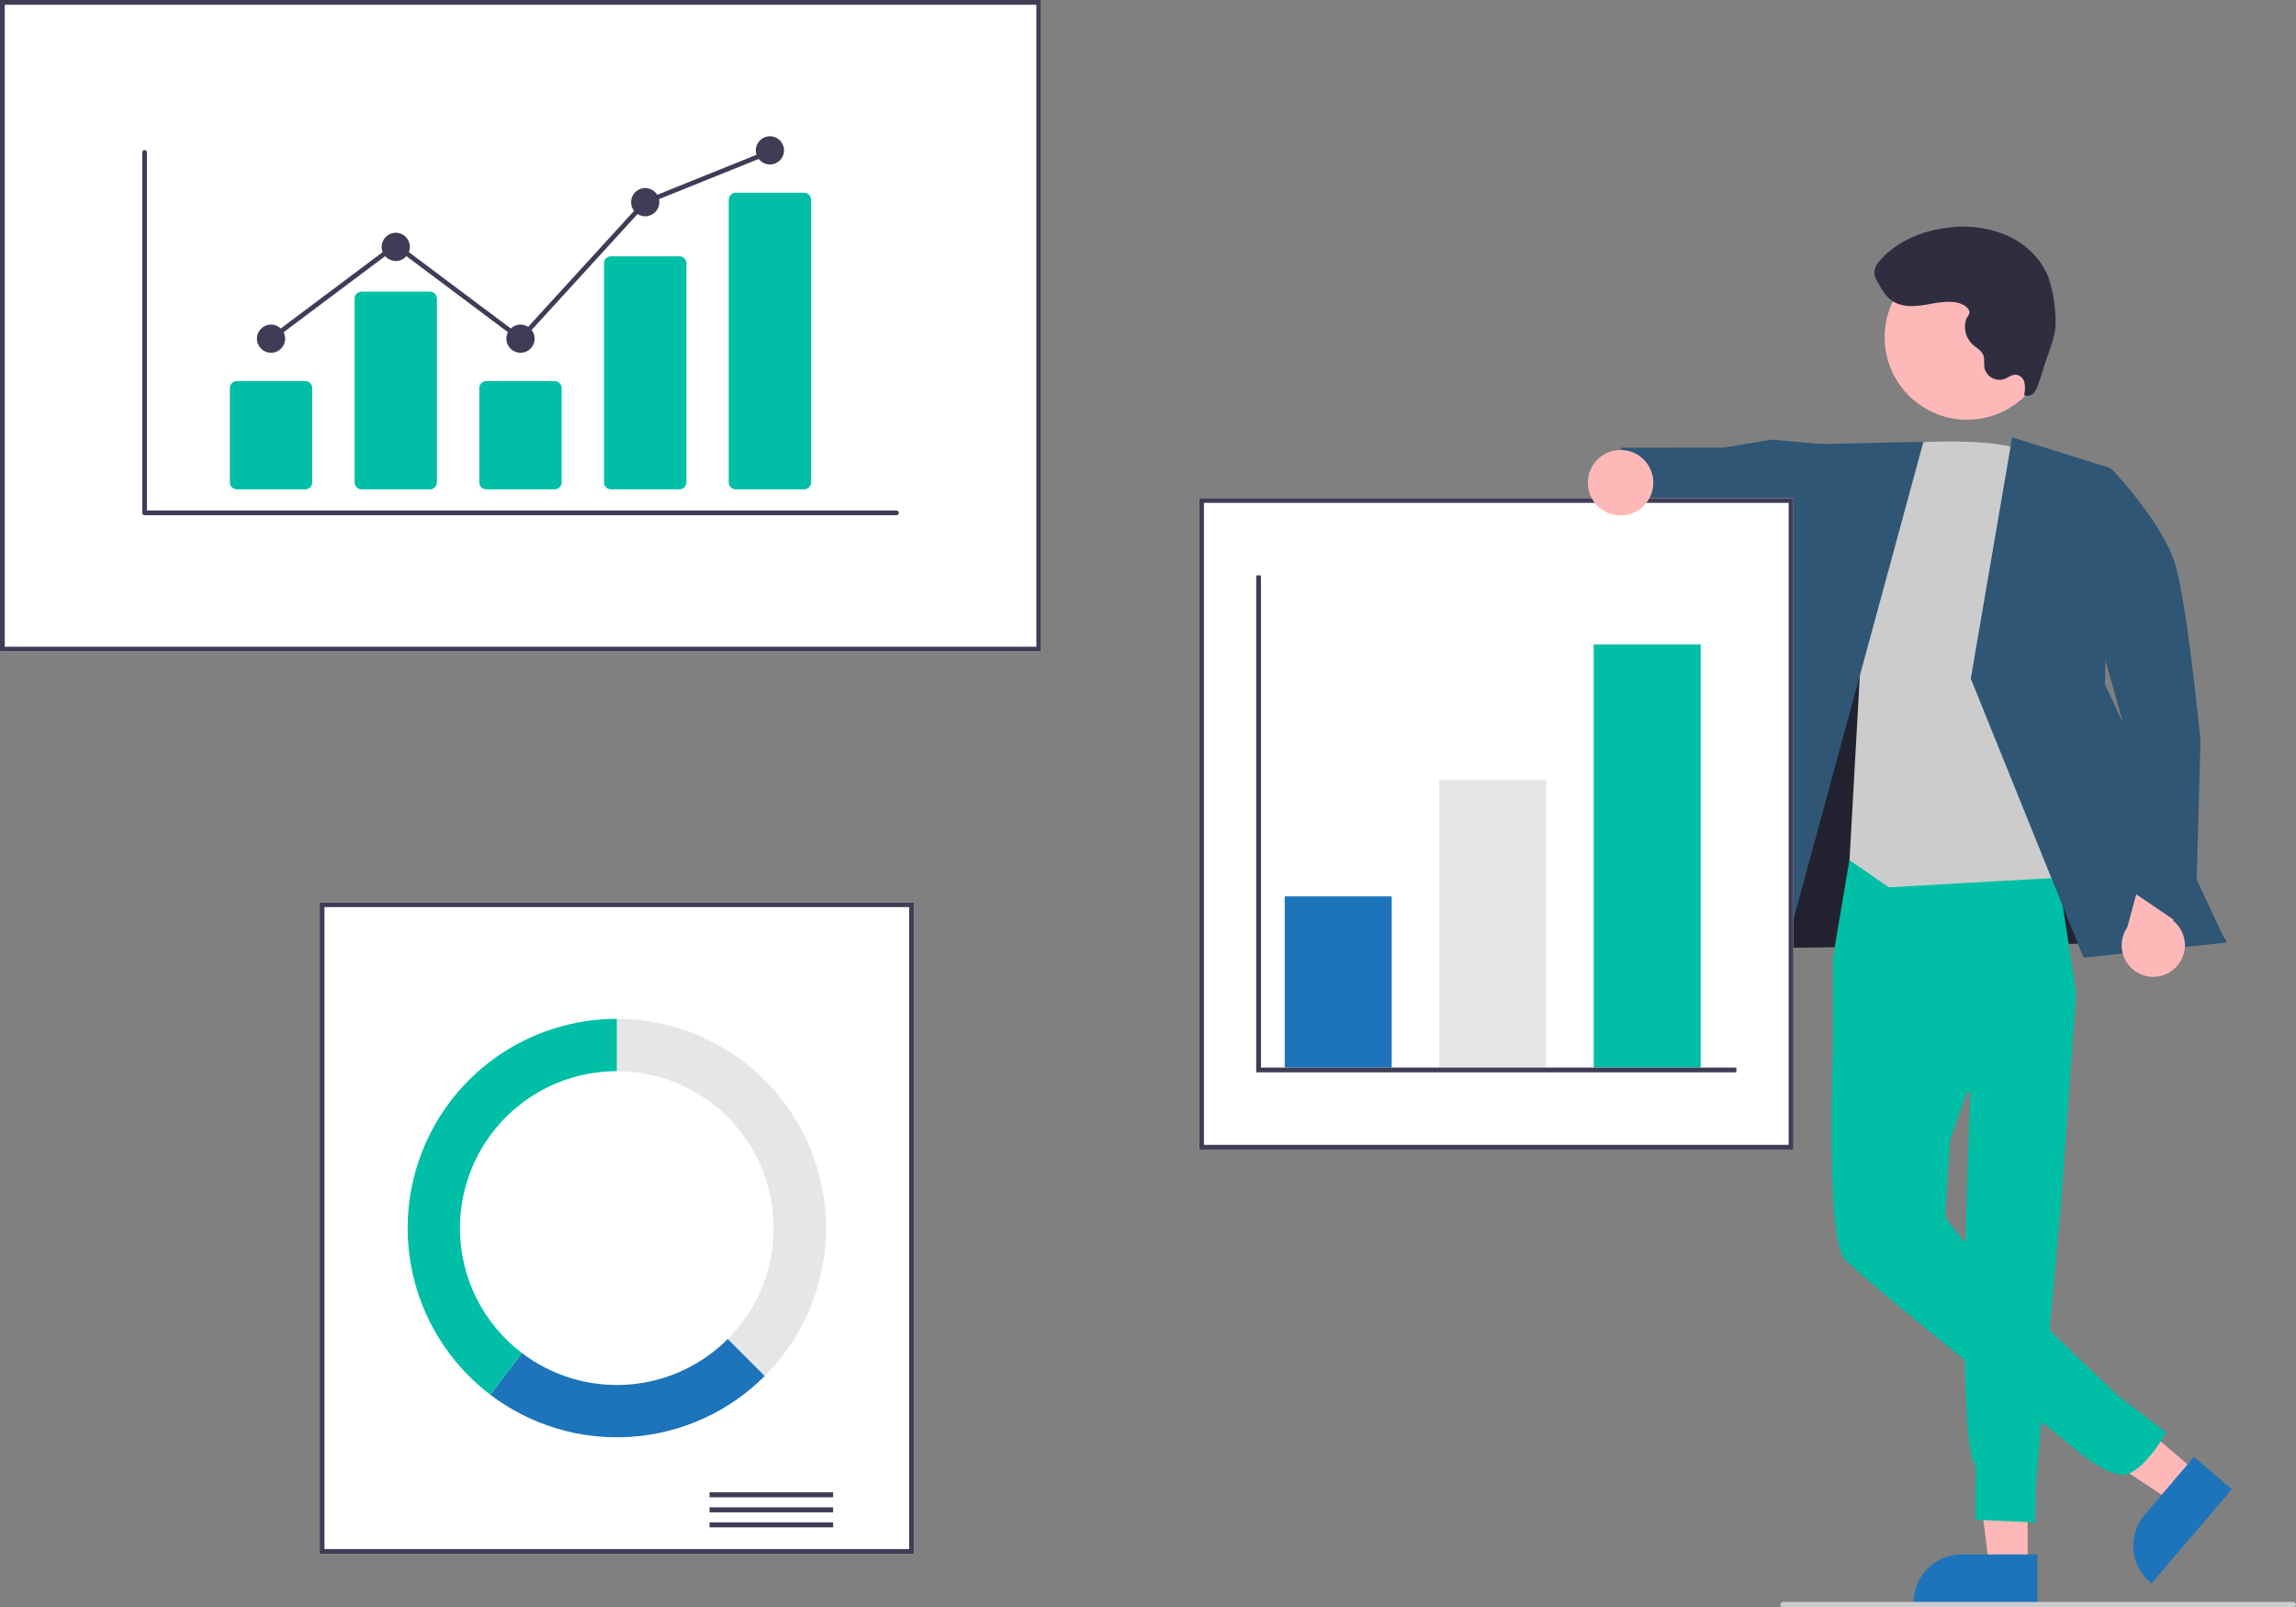 <svg width="587" height="411" viewBox="0 0 587 411" fill="none" xmlns="http://www.w3.org/2000/svg">
<rect x="0" y="0" width="587" height="411" fill="#808080" stroke="none"/>
<g clip-path="url(#clip0_262_206)">
<path d="M518.379 400.668L508.558 400.668L503.887 362.772L518.381 362.773L518.379 400.668Z" fill="#FFB8B8"/>
<path d="M520.884 410.191L489.219 410.19V409.789C489.219 406.519 490.518 403.383 492.829 401.071C495.14 398.758 498.275 397.459 501.544 397.459H501.545L520.885 397.46L520.884 410.191Z" fill="#1D74BA"/>
<path d="M561.722 376.514L555.347 383.988L523.5 362.945L532.908 351.915L561.722 376.514Z" fill="#FFB8B8"/>
<path d="M570.59 380.79L550.036 404.887L549.731 404.627C547.244 402.505 545.703 399.481 545.445 396.221C545.187 392.961 546.234 389.732 548.355 387.244L548.356 387.243L560.91 372.525L570.59 380.79Z" fill="#1D74BA"/>
<path d="M448.651 214.304L445.594 242.509L569.169 240.746L515.277 152.897L471.275 151.315L448.651 214.304Z" fill="#2F2E41"/>
<path opacity="0.28" d="M448.651 214.304L445.594 242.509L569.169 240.746L515.277 152.897L471.275 151.315L448.651 214.304Z" fill="black"/>
<path d="M472.951 219.146L468.588 244.953V268.021L503.762 279.508C503.762 279.508 499.645 369.107 505.134 374.814L504.999 388.59L520.344 389.288L520.469 379.593L526.975 307.123L530.806 253.916L524.594 213.576L472.951 219.146Z" fill="#00BFA6"/>
<path d="M500.202 241.361L468.588 268.021C468.588 268.021 466.737 316.121 471.436 321.762C475.472 326.607 527.959 368.397 527.959 368.397C527.959 368.397 537.288 376.958 542.515 377.094C547.743 377.231 553.823 366.261 553.823 366.261L541.716 357.058C541.716 357.058 510.351 327.768 501.038 316.121C497.279 311.421 497.279 310.951 497.279 310.951L498.563 291.403L511.484 255.123L500.202 241.361Z" fill="#00BFA6"/>
<path d="M466.637 113.66L453.006 112.399L440.643 114.461L414.463 114.469L412.232 133.452L436.124 138.8L441.945 135.946L466.215 145.196L466.637 113.66Z" fill="#2F5675"/>
<path d="M482.917 113.6C482.917 113.6 511.845 110.889 518.423 116.059C525.001 121.23 539.097 223.705 539.097 223.705L482.917 226.877L472.846 219.945L475.705 168.785L482.917 113.6Z" fill="#CCCCCC"/>
<path d="M491.747 112.962L459.838 113.663L430.088 248.149L453.581 253.32L491.747 112.962Z" fill="#2F5675"/>
<path d="M514.429 111.825L539.565 119.696L538.137 174.952L569.167 241.015L532.689 244.859L503.855 173.523L514.429 111.825Z" fill="#2F5675"/>
<path d="M555.878 247.726C556.759 246.95 557.459 245.99 557.93 244.913C558.4 243.837 558.628 242.671 558.599 241.497C558.57 240.323 558.284 239.169 557.762 238.118C557.239 237.066 556.492 236.142 555.573 235.41L560.63 217.762L550.66 212.072L543.868 237.095C542.742 238.72 542.251 240.702 542.488 242.665C542.725 244.628 543.673 246.436 545.153 247.747C546.634 249.057 548.543 249.779 550.52 249.775C552.496 249.771 554.403 249.042 555.878 247.726V247.726Z" fill="#FFB8B8"/>
<path d="M525 121.23L539.873 119.939C539.873 119.939 553.225 133.91 556.263 144.728C559.3 155.545 562.589 189.39 562.589 189.39L561.217 238.902L543.832 227.091L542.666 184.504L525 121.23Z" fill="#2F5675"/>
<path d="M521.412 96.345C526.997 86.124 523.242 73.308 513.025 67.721C502.808 62.133 489.998 65.89 484.413 76.111C478.828 86.332 482.583 99.148 492.8 104.735C503.017 110.323 515.827 106.566 521.412 96.345Z" fill="#FFB8B8"/>
<path d="M500.563 77.422C497.797 76.782 494.925 77.491 492.123 77.95C489.322 78.409 486.234 78.561 483.864 76.997C482.114 75.842 481.038 73.931 480.028 72.094C479.606 71.437 479.325 70.701 479.202 69.93C479.083 68.571 479.948 67.331 480.866 66.321C485.129 61.633 491.358 59.067 497.641 58.252C502.822 57.48 508.115 58.127 512.959 60.124C517.728 62.216 521.827 66.048 523.702 70.909C524.566 73.397 525.105 75.985 525.307 78.611C525.59 80.543 525.626 82.503 525.415 84.444C525.162 85.883 524.784 87.297 524.285 88.67L521.179 98.052C520.956 98.939 520.539 99.765 519.958 100.471C519.659 100.816 519.257 101.056 518.811 101.154C518.365 101.252 517.899 101.202 517.484 101.013C517.732 99.994 517.77 98.935 517.595 97.9C517.498 97.385 517.248 96.91 516.879 96.538C516.51 96.165 516.038 95.912 515.524 95.811C514.379 95.689 513.401 96.577 512.315 96.959C511.818 97.107 511.297 97.155 510.781 97.101C510.265 97.046 509.766 96.891 509.31 96.644C508.854 96.397 508.452 96.062 508.126 95.659C507.799 95.256 507.556 94.793 507.408 94.295C507.378 94.195 507.353 94.094 507.331 93.991C507.16 92.919 507.448 91.77 507.041 90.763C506.565 89.583 505.302 88.965 504.354 88.116C503.488 87.317 502.869 86.288 502.568 85.148C502.267 84.009 502.298 82.808 502.656 81.685C502.91 80.904 503.628 80.549 503.484 79.652C503.296 78.475 501.562 77.653 500.563 77.422Z" fill="#2F2E41"/>
<path d="M266.17 166.581H0V0H266.17V166.581Z" fill="white"/>
<path d="M266.17 166.581H0V0H266.17V166.581ZM1.215 165.365H264.955V1.216H1.215V165.365Z" fill="#3F3D56"/>
<path d="M233.658 397.301H81.734V230.721H233.658V397.301Z" fill="white"/>
<path d="M233.658 397.301H81.734V230.721H233.658V397.301ZM82.95 396.086H232.443V231.937H82.95V396.086Z" fill="#3F3D56"/>
<path d="M212.997 381.568H181.396V382.85H212.997V381.568Z" fill="#3F3D56"/>
<path d="M212.997 385.413H181.396V386.695H212.997V385.413Z" fill="#3F3D56"/>
<path d="M212.997 389.258H181.396V390.539H212.997V389.258Z" fill="#3F3D56"/>
<path d="M157.697 260.511V273.886C165.63 273.886 173.384 276.239 179.98 280.648C186.576 285.057 191.716 291.324 194.752 298.656C197.788 305.988 198.582 314.056 197.034 321.839C195.487 329.623 191.667 336.772 186.058 342.384L195.511 351.842C202.99 344.359 208.083 334.827 210.147 324.448C212.21 314.07 211.151 303.313 207.104 293.537C203.056 283.761 196.202 275.406 187.408 269.527C178.613 263.648 168.274 260.511 157.697 260.511Z" fill="#E6E6E6"/>
<path d="M195.512 351.841L186.058 342.384C179.201 349.245 170.09 353.388 160.414 354.044C150.738 354.701 141.152 351.826 133.432 345.954L125.34 356.605C135.635 364.434 148.417 368.264 161.319 367.389C174.22 366.513 186.368 360.989 195.512 351.841Z" fill="#1D74BA"/>
<path d="M117.588 314.011C117.588 308.742 118.625 303.524 120.641 298.656C122.657 293.788 125.611 289.364 129.335 285.638C133.06 281.912 137.481 278.957 142.347 276.94C147.213 274.924 152.429 273.886 157.696 273.886V260.511C146.501 260.511 135.588 264.025 126.496 270.559C117.404 277.093 110.591 286.317 107.017 296.931C103.443 307.545 103.289 319.013 106.576 329.719C109.863 340.425 116.425 349.829 125.338 356.606L133.43 345.954C128.503 342.215 124.509 337.385 121.76 331.843C119.012 326.301 117.584 320.198 117.588 314.011V314.011Z" fill="#00BFA6"/>
<path d="M458.506 293.948H306.582V127.367H458.506V293.948Z" fill="white"/>
<path d="M458.506 293.948H306.582V127.367H458.506V293.948ZM307.797 292.732H457.29V128.583H307.797V292.732Z" fill="#3F3D56"/>
<path d="M355.805 229.2H328.459V272.973H355.805V229.2Z" fill="#1D74BA"/>
<path d="M395.305 199.41H367.959V272.973H395.305V199.41Z" fill="#E6E6E6"/>
<path d="M434.805 164.757H407.459V272.974H434.805V164.757Z" fill="#00BFA6"/>
<path d="M443.92 274.19H321.166V147.126H322.381V272.974H443.92V274.19Z" fill="#3F3D56"/>
<path d="M414.325 131.803C418.947 131.803 422.695 128.054 422.695 123.429C422.695 118.805 418.947 115.056 414.325 115.056C409.702 115.056 405.955 118.805 405.955 123.429C405.955 128.054 409.702 131.803 414.325 131.803Z" fill="#FFB8B8"/>
<path d="M586.302 411H455.871C455.686 411 455.509 410.927 455.378 410.796C455.247 410.665 455.174 410.487 455.174 410.302C455.174 410.117 455.247 409.94 455.378 409.809C455.509 409.678 455.686 409.604 455.871 409.604H586.302C586.487 409.604 586.664 409.678 586.795 409.809C586.926 409.94 586.999 410.117 586.999 410.302C586.999 410.487 586.926 410.665 586.795 410.796C586.664 410.927 586.487 411 586.302 411Z" fill="#CCCCCC"/>
<path d="M229.206 131.742H36.965C36.805 131.742 36.652 131.679 36.539 131.566C36.427 131.453 36.363 131.3 36.363 131.14V38.959C36.363 38.8 36.427 38.647 36.539 38.534C36.652 38.421 36.805 38.357 36.965 38.357C37.124 38.357 37.278 38.421 37.39 38.534C37.503 38.647 37.566 38.8 37.566 38.959V130.539H229.206C229.285 130.538 229.363 130.554 229.436 130.584C229.51 130.614 229.576 130.658 229.632 130.714C229.688 130.77 229.733 130.836 229.763 130.91C229.794 130.983 229.809 131.061 229.809 131.14C229.809 131.22 229.794 131.298 229.763 131.371C229.733 131.444 229.688 131.511 229.632 131.567C229.576 131.623 229.51 131.667 229.436 131.697C229.363 131.727 229.285 131.743 229.206 131.742V131.742Z" fill="#3F3D56"/>
<path d="M78.038 125.121H60.553C60.08 125.121 59.626 124.933 59.291 124.598C58.956 124.263 58.768 123.809 58.768 123.335V99.221C58.768 98.748 58.956 98.293 59.291 97.958C59.626 97.624 60.08 97.435 60.553 97.435H78.038C78.512 97.435 78.966 97.624 79.301 97.958C79.636 98.293 79.824 98.748 79.825 99.221V123.335C79.824 123.809 79.636 124.263 79.301 124.598C78.966 124.933 78.512 125.121 78.038 125.121V125.121Z" fill="#00BFA6"/>
<path d="M109.925 125.121H92.44C91.967 125.121 91.513 124.932 91.178 124.597C90.843 124.262 90.655 123.808 90.654 123.335V76.349C90.655 75.875 90.843 75.421 91.178 75.086C91.513 74.751 91.967 74.563 92.44 74.562H109.925C110.399 74.563 110.853 74.751 111.187 75.086C111.522 75.421 111.711 75.875 111.711 76.349V123.335C111.711 123.808 111.522 124.262 111.187 124.597C110.853 124.932 110.399 125.121 109.925 125.121V125.121Z" fill="#00BFA6"/>
<path d="M141.81 125.121H124.325C123.852 125.121 123.398 124.933 123.063 124.598C122.728 124.263 122.54 123.809 122.539 123.335V99.221C122.54 98.748 122.728 98.293 123.063 97.958C123.398 97.624 123.852 97.435 124.325 97.435H141.81C142.284 97.435 142.737 97.624 143.072 97.958C143.407 98.293 143.595 98.748 143.596 99.221V123.335C143.595 123.809 143.407 124.263 143.072 124.598C142.737 124.933 142.284 125.121 141.81 125.121V125.121Z" fill="#00BFA6"/>
<path d="M173.697 125.121H156.212C155.749 125.131 155.301 124.957 154.967 124.638C154.632 124.318 154.437 123.879 154.426 123.416V67.24C154.437 66.777 154.632 66.338 154.967 66.018C155.301 65.698 155.749 65.525 156.212 65.535H173.697C174.159 65.525 174.607 65.698 174.942 66.018C175.277 66.338 175.471 66.777 175.483 67.24V123.416C175.471 123.879 175.277 124.318 174.942 124.638C174.607 124.957 174.159 125.131 173.697 125.121V125.121Z" fill="#00BFA6"/>
<path d="M205.583 125.122H188.098C187.625 125.122 187.171 124.933 186.836 124.598C186.501 124.263 186.313 123.809 186.312 123.335V51.071C186.313 50.597 186.501 50.143 186.836 49.808C187.171 49.473 187.625 49.285 188.098 49.284H205.583C206.057 49.285 206.511 49.473 206.846 49.808C207.18 50.143 207.369 50.597 207.369 51.071V123.335C207.369 123.809 207.18 124.263 206.846 124.598C206.511 124.933 206.057 125.122 205.583 125.122V125.122Z" fill="#00BFA6"/>
<path d="M69.295 90.212C71.289 90.212 72.905 88.595 72.905 86.601C72.905 84.606 71.289 82.989 69.295 82.989C67.302 82.989 65.686 84.606 65.686 86.601C65.686 88.595 67.302 90.212 69.295 90.212Z" fill="#3F3D56"/>
<path d="M101.182 66.738C103.176 66.738 104.792 65.121 104.792 63.127C104.792 61.133 103.176 59.516 101.182 59.516C99.188 59.516 97.572 61.133 97.572 63.127C97.572 65.121 99.188 66.738 101.182 66.738Z" fill="#3F3D56"/>
<path d="M133.069 90.212C135.062 90.212 136.679 88.595 136.679 86.601C136.679 84.606 135.062 82.989 133.069 82.989C131.075 82.989 129.459 84.606 129.459 86.601C129.459 88.595 131.075 90.212 133.069 90.212Z" fill="#3F3D56"/>
<path d="M164.954 55.303C166.947 55.303 168.563 53.686 168.563 51.691C168.563 49.697 166.947 48.08 164.954 48.08C162.96 48.08 161.344 49.697 161.344 51.691C161.344 53.686 162.96 55.303 164.954 55.303Z" fill="#3F3D56"/>
<path d="M196.84 42.062C198.834 42.062 200.45 40.445 200.45 38.45C200.45 36.456 198.834 34.839 196.84 34.839C194.847 34.839 193.23 36.456 193.23 38.45C193.23 40.445 194.847 42.062 196.84 42.062Z" fill="#3F3D56"/>
<path d="M133.144 87.409L101.183 63.459L69.657 87.082L68.936 86.119L101.183 61.955L132.992 85.791L164.603 51.184L164.73 51.133L196.616 38.279L197.066 39.397L165.306 52.198L133.144 87.409Z" fill="#3F3D56"/>
</g>
<defs>
<clipPath id="clip0_262_206">
<rect width="587" height="411" fill="white"/>
</clipPath>
</defs>
</svg>
